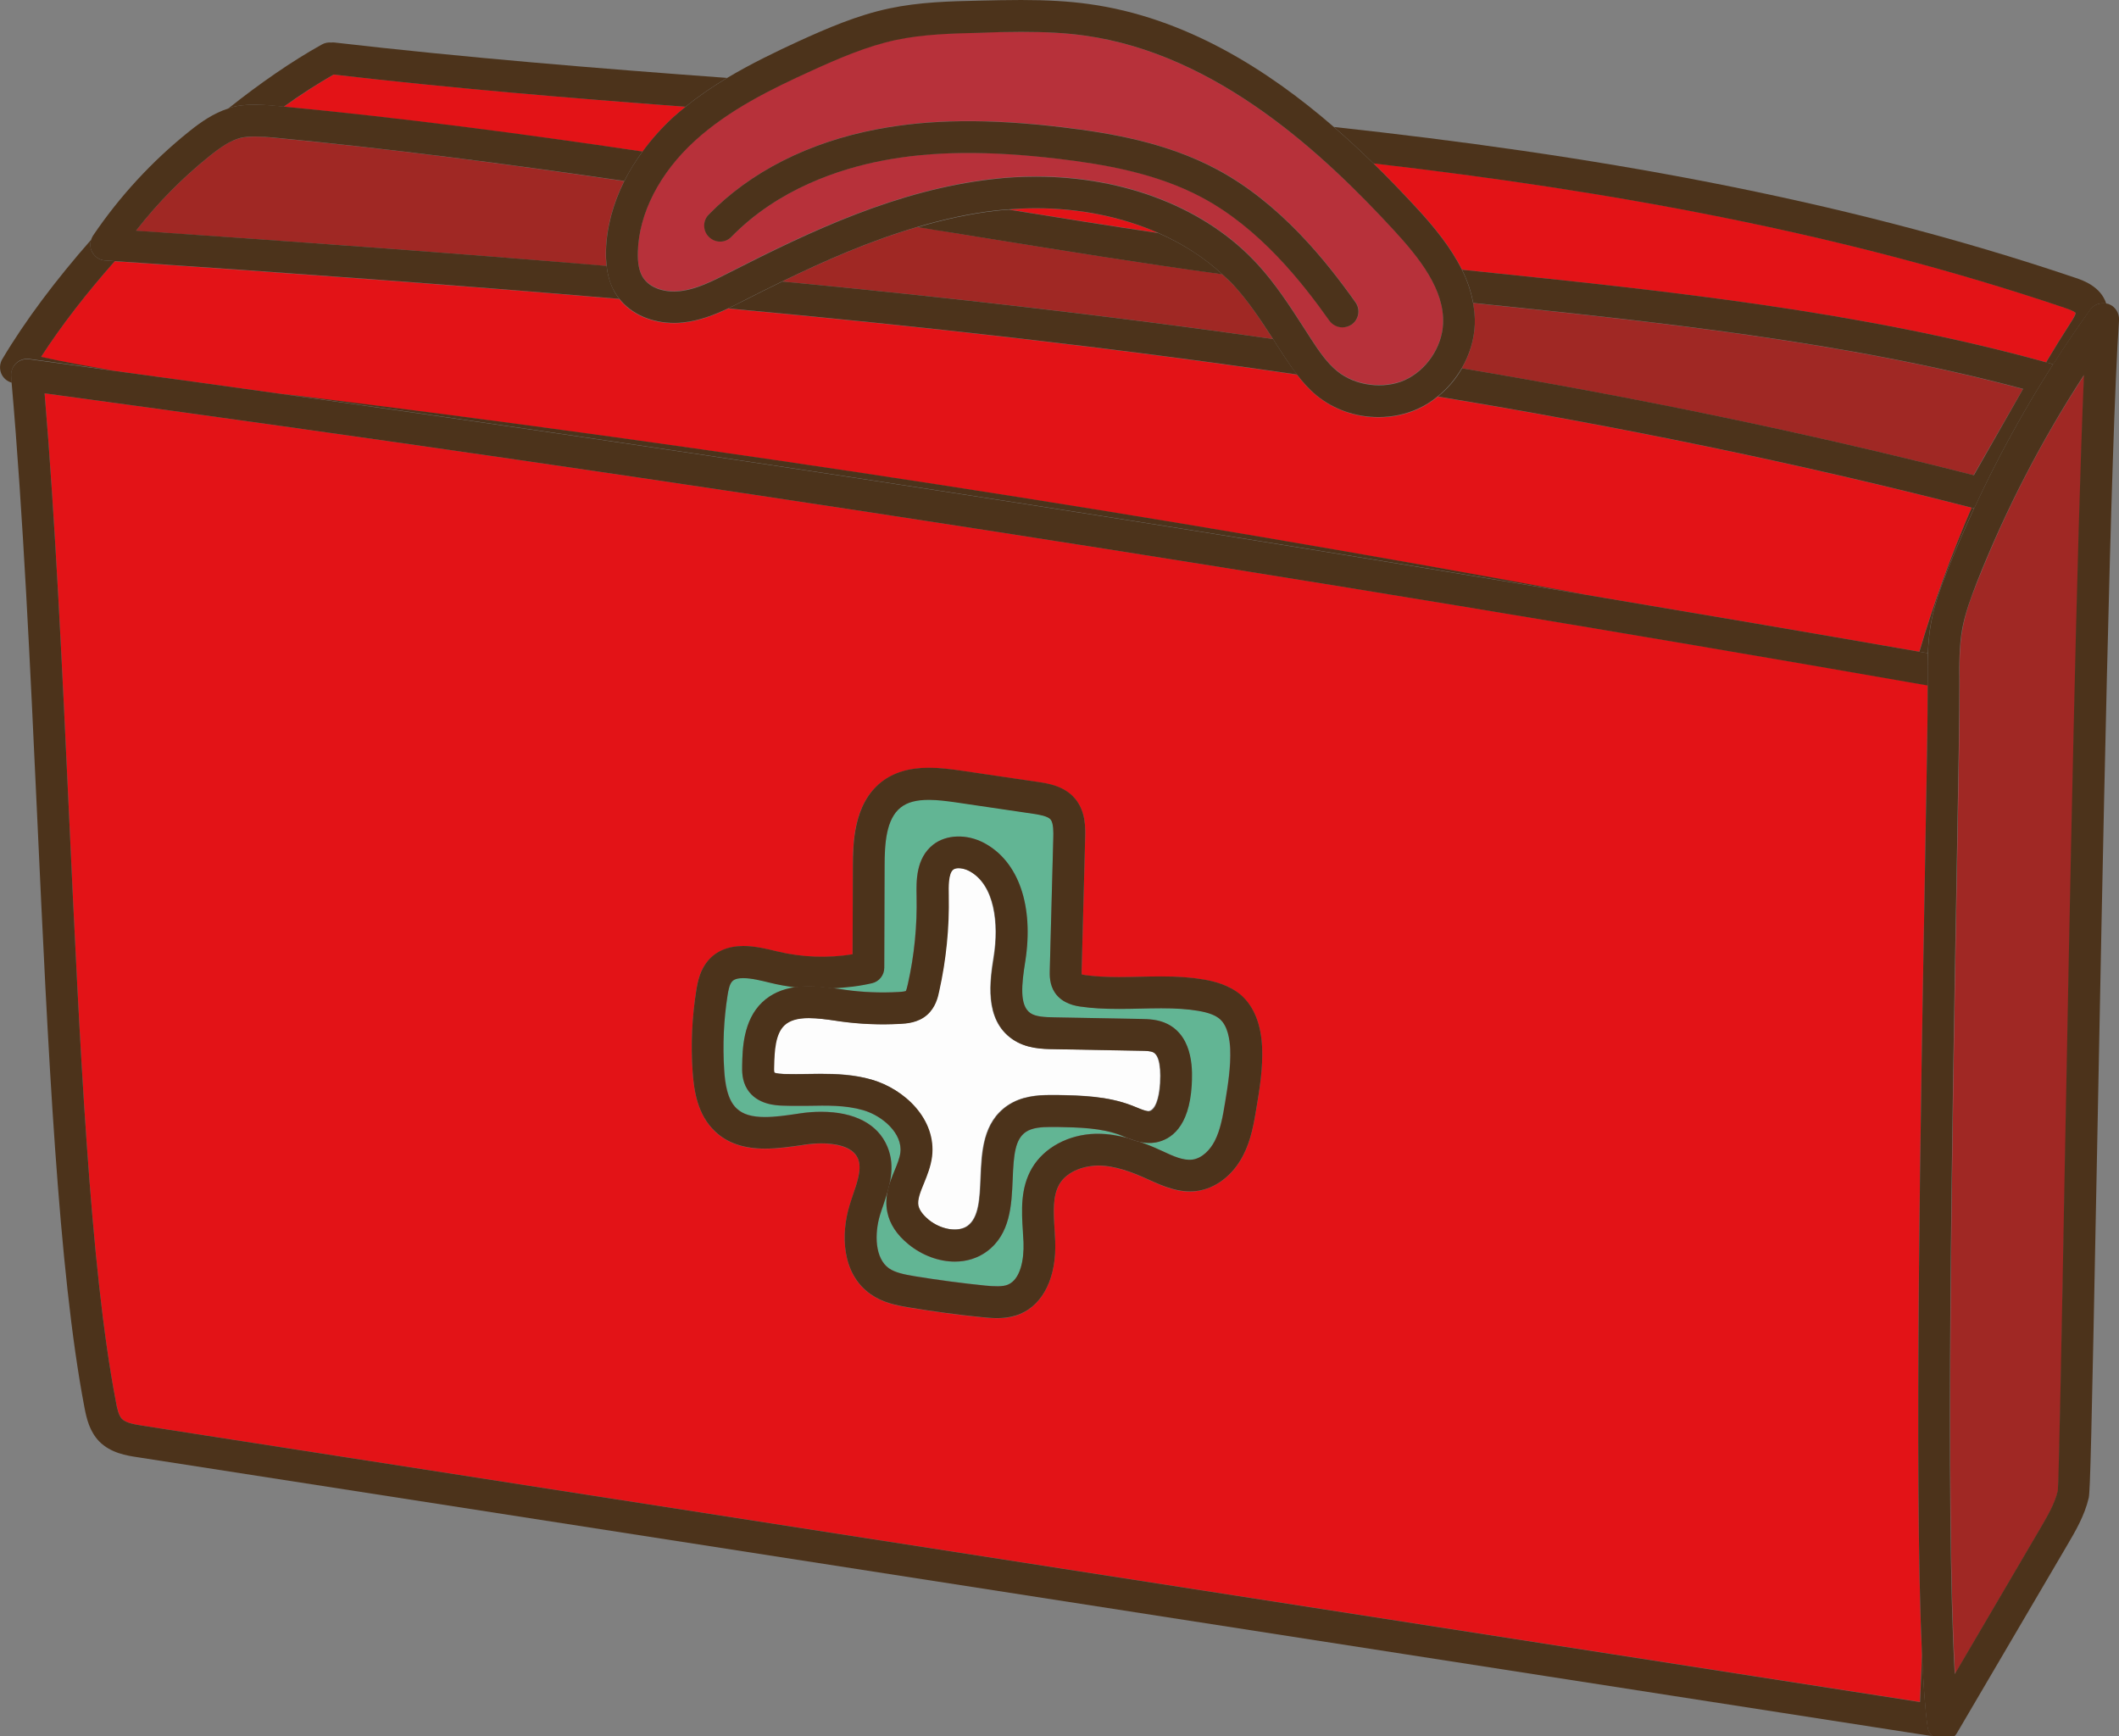 <?xml version="1.0" encoding="utf-8"?>
<!-- Generator: Adobe Illustrator 23.0.3, SVG Export Plug-In . SVG Version: 6.00 Build 0)  -->
<svg version="1.1" id="Vrstva_10" xmlns="http://www.w3.org/2000/svg" xmlns:xlink="http://www.w3.org/1999/xlink" x="0px" y="0px"
	 viewBox="0 0 133.02 108.98" style="enable-background:new 0 0 133.02 108.98;" xml:space="preserve">
<rect x="0" y="0" width="133.02" height="108.98" fill="#808080" stroke="none"/>
<style type="text/css">
	.st0{fill:#E31317;}
	.st1{fill:#4C331B;}
	.st2{fill:#A02824;}
	.st3{fill:#B7313A;}
	.st4{fill:#62B594;}
	.st5{fill:#FDFDFD;}
</style>
<g>
	<path class="st0" d="M90.26,24.9c-0.39,0.31-0.8,0.58-1.25,0.78c-0.75,0.34-1.6,0.52-2.46,0.52c-1.43,0-2.81-0.48-3.88-1.35
		c-0.49-0.4-0.89-0.85-1.25-1.33c-11.68-1.71-23.55-3.03-35.71-4.15c-0.89,0.42-1.82,0.78-2.85,0.89c-0.17,0.02-0.35,0.03-0.53,0.03
		c-1.44,0-2.7-0.56-3.46-1.52c-10.32-0.88-20.85-1.63-31.67-2.37c-1.78,2.01-3.37,4.06-4.63,6.01c1.49,0.33,3,0.6,4.51,0.86
		c3.53,0.48,7.06,0.97,10.59,1.46l0.37,0.04c27.19,3.33,54.54,7.56,81.59,12.58c6.97,1.17,13.92,2.35,20.85,3.56
		c0.91-3.08,2.01-6.1,3.29-9.04C112.7,29.03,101.56,26.76,90.26,24.9z"/>
	<path class="st0" d="M42.28,7.34c0.25-0.22,0.5-0.43,0.76-0.64c-7.36-0.55-14.78-1.18-22.09-2.02c-1.01,0.57-2.06,1.26-3.13,2.02
		c7.51,0.73,15.04,1.72,22.52,2.82C40.89,8.75,41.54,8.02,42.28,7.34z"/>
	<path class="st0" d="M65.03,13.08c-0.57,0-1.14,0.03-1.7,0.07c3.33,0.54,6.4,1.03,9.38,1.47C70.43,13.63,67.82,13.08,65.03,13.08z"
		/>
	<path class="st0" d="M128.44,22.74c0.5-0.84,1.02-1.67,1.55-2.5c0.21-0.32,0.31-0.53,0.31-0.61c-0.01,0-0.12-0.12-0.67-0.31
		c-14.02-4.74-28.66-7.36-43.41-9.07c0.99,0.97,1.9,1.92,2.72,2.81c1.11,1.2,2.15,2.48,2.84,3.87c0.35,0.04,0.7,0.07,1.05,0.11
		C104.62,18.27,116.8,19.53,128.44,22.74z"/>
	<path class="st1" d="M17.33,6.65c0.16,0.02,0.32,0.03,0.48,0.05c1.07-0.77,2.13-1.45,3.13-2.02c7.31,0.85,14.73,1.47,22.09,2.02
		c0.83-0.67,1.71-1.27,2.61-1.81c-8.19-0.6-16.49-1.28-24.63-2.22c-0.07-0.01-0.15-0.01-0.22,0c-0.19-0.02-0.4,0.02-0.58,0.12
		c-1.87,1.04-3.87,2.42-5.88,4.02c0.08-0.03,0.16-0.06,0.25-0.09C15.37,6.52,16.36,6.55,17.33,6.65z"/>
	<path class="st1" d="M1.01,22.8c0.22-0.21,0.52-0.31,0.83-0.27c1.75,0.24,3.51,0.48,5.26,0.72C5.58,23,4.07,22.73,2.58,22.4
		c1.26-1.95,2.85-4,4.63-6.01c-0.21-0.01-0.41-0.03-0.61-0.04c-0.36-0.02-0.67-0.24-0.83-0.56c-0.11-0.23-0.13-0.5-0.05-0.74
		c-2.21,2.51-4.15,5.09-5.58,7.5c-0.16,0.27-0.18,0.61-0.06,0.9c0.12,0.28,0.36,0.49,0.66,0.57c-0.01-0.13-0.02-0.27-0.03-0.4
		C0.68,23.31,0.79,23.01,1.01,22.8z"/>
	<path class="st1" d="M86.22,10.26c14.75,1.71,29.4,4.33,43.41,9.07c0.55,0.18,0.66,0.3,0.67,0.31c0,0.09-0.1,0.29-0.31,0.61
		c-0.53,0.82-1.05,1.66-1.55,2.5c0.11,0.03,0.22,0.05,0.33,0.08c0.04,0.01,0.07,0.04,0.11,0.06c0.75-1.17,1.52-2.32,2.34-3.45
		c0.23-0.32,0.62-0.46,1-0.38c-0.34-1.07-1.45-1.46-1.93-1.62c-15.05-5.09-30.77-7.75-46.55-9.47C84.61,8.73,85.44,9.5,86.22,10.26z
		"/>
	<path class="st1" d="M120.49,40.91c0.18,0.03,0.36,0.06,0.53,0.09c0.03-0.63,0.08-1.27,0.2-1.92c0.22-1.18,0.65-2.32,1.03-3.29
		c0.52-1.31,1.08-2.61,1.67-3.88c-0.05-0.01-0.1-0.02-0.15-0.04C122.5,34.81,121.4,37.82,120.49,40.91z"/>
	<path class="st1" d="M17.69,24.72c27.3,3.83,54.73,8.06,81.96,12.62c-27.05-5.02-54.4-9.25-81.59-12.58L17.69,24.72z"/>
	<path class="st2" d="M126.99,24.42c-11.2-2.99-22.97-4.2-34.37-5.38c-0.05-0.01-0.1-0.01-0.15-0.02c0.08,0.44,0.13,0.9,0.11,1.37
		c-0.04,0.96-0.34,1.9-0.82,2.73c10.82,1.82,21.5,4,32.13,6.71L126.99,24.42z"/>
	<path class="st2" d="M77.46,17.92c-0.23-0.25-0.49-0.47-0.74-0.71c-4.91-0.67-9.77-1.44-15.46-2.37l-1.49-0.24
		c-0.72-0.12-1.45-0.24-2.18-0.35c-2.94,0.86-5.77,2.09-8.49,3.42c10.46,1,20.71,2.16,30.81,3.61
		C79.14,20.08,78.38,18.93,77.46,17.92z"/>
	<path class="st2" d="M39.18,11.37c-7.33-1.07-14.71-2.04-22.05-2.73c-0.73-0.07-1.52-0.11-2.06,0.03
		c-0.63,0.16-1.23,0.57-1.92,1.13c-1.72,1.38-3.27,2.95-4.62,4.69c10.07,0.68,19.9,1.39,29.54,2.21c-0.03-0.29-0.05-0.6-0.04-0.93
		C38.07,14.29,38.47,12.8,39.18,11.37z"/>
	<path class="st1" d="M80.62,22.37l-0.48-0.74c-0.08-0.12-0.15-0.23-0.22-0.35c-10.11-1.44-20.36-2.61-30.81-3.61
		c-0.8,0.39-1.59,0.78-2.37,1.18c-0.34,0.17-0.68,0.34-1.02,0.51c12.16,1.12,24.03,2.44,35.71,4.15
		C81.14,23.14,80.88,22.76,80.62,22.37z"/>
	<path class="st1" d="M5.77,15.79c0.16,0.32,0.47,0.54,0.83,0.56c0.21,0.01,0.41,0.03,0.61,0.04c10.81,0.73,21.35,1.49,31.67,2.37
		c-0.1-0.12-0.19-0.25-0.27-0.38c-0.28-0.48-0.46-1.04-0.53-1.69c-9.64-0.81-19.47-1.52-29.54-2.21c1.35-1.74,2.9-3.31,4.62-4.69
		c0.7-0.56,1.29-0.96,1.92-1.13c0.54-0.14,1.33-0.09,2.06-0.03c7.34,0.7,14.72,1.66,22.05,2.73c0.32-0.63,0.71-1.25,1.14-1.85
		c-7.48-1.11-15.01-2.1-22.52-2.82c-0.16-0.02-0.32-0.03-0.48-0.05c-0.97-0.09-1.96-0.12-2.75,0.08c-0.09,0.02-0.16,0.06-0.25,0.09
		c-0.93,0.3-1.72,0.85-2.43,1.42c-2.34,1.87-4.38,4.08-6.06,6.56c-0.05,0.08-0.09,0.17-0.12,0.26C5.64,15.29,5.65,15.56,5.77,15.79z
		"/>
	<path class="st1" d="M128.44,22.74c-11.64-3.21-23.82-4.48-35.61-5.7c-0.35-0.04-0.7-0.07-1.05-0.11c0.33,0.67,0.57,1.36,0.7,2.08
		c0.05,0.01,0.1,0.01,0.15,0.02c11.4,1.18,23.17,2.39,34.37,5.38l-3.09,5.42c-10.63-2.71-21.31-4.9-32.13-6.71
		c-0.39,0.68-0.9,1.28-1.51,1.77c11.29,1.87,22.44,4.13,33.51,6.98c0.05,0.01,0.1,0.02,0.15,0.04c1.44-3.12,3.09-6.13,4.94-9.02
		c-0.04-0.02-0.07-0.05-0.11-0.06C128.66,22.8,128.55,22.77,128.44,22.74z"/>
	<path class="st1" d="M61.27,14.85c5.69,0.92,10.54,1.7,15.46,2.37c-1.14-1.06-2.5-1.93-4.02-2.59c-2.98-0.44-6.05-0.93-9.38-1.47
		c-0.27,0.02-0.54,0.04-0.81,0.07c-1.67,0.19-3.31,0.56-4.91,1.03c0.72,0.12,1.45,0.24,2.18,0.35L61.27,14.85z"/>
	<path class="st0" d="M2.8,24.69c0.68,8.07,1.11,17.37,1.53,26.37C5.01,65.7,5.65,79.53,7.27,87.96c0.09,0.46,0.18,0.89,0.39,1.11
		c0.25,0.26,0.85,0.35,1.28,0.42l111.58,17.34c0.05-1.02,0.09-2.02,0.13-3c-0.51-11.08-0.08-34.44,0.19-49.29
		c0.1-5.45,0.18-9.79,0.17-11.53C81.9,36.19,42.14,30.02,2.8,24.69z M78.88,69.51c-0.16,0.96-0.33,2.04-0.85,3.04
		c-0.64,1.24-1.73,2.06-2.91,2.22c-1.11,0.15-2.12-0.31-2.98-0.7l-0.18-0.08c-0.84-0.38-1.95-0.82-3.04-0.82
		c-1.1,0.02-2.01,0.48-2.41,1.16c-0.44,0.74-0.37,1.76-0.31,2.84c0.02,0.25,0.03,0.5,0.04,0.74c0.09,2.25-0.74,3.97-2.21,4.58
		c-0.42,0.18-0.9,0.26-1.45,0.26c-0.31,0-0.62-0.03-0.93-0.06c-1.53-0.15-3.07-0.36-4.57-0.61c-0.85-0.14-1.68-0.31-2.42-0.83
		c-1.85-1.29-1.87-3.81-1.33-5.58c0.07-0.21,0.14-0.43,0.21-0.65c0.29-0.87,0.57-1.68,0.32-2.28c-0.35-0.83-1.59-0.96-2.3-0.96
		c-0.33,0-0.68,0.03-1.04,0.08l-0.19,0.03c-0.71,0.1-1.51,0.22-2.29,0.22c-1.35,0-2.38-0.35-3.15-1.08
		c-1.09-1.03-1.33-2.54-1.41-3.75c-0.11-1.71-0.04-3.43,0.23-5.11c0.1-0.63,0.25-1.29,0.71-1.83c0.53-0.63,1.29-0.95,2.25-0.95
		c0.73,0,1.47,0.18,2.12,0.34c1.58,0.38,3.17,0.44,4.73,0.18l0.02-5.55c0-1.35,0.01-3.87,1.77-5.25c0.78-0.61,1.76-0.91,3.01-0.91
		c0.68,0,1.37,0.09,2,0.18l4.82,0.71c0.62,0.09,1.66,0.25,2.34,1.04c0.69,0.81,0.66,1.88,0.64,2.52l-0.22,8.31c0,0.05,0,0.13,0,0.21
		c0.05,0.01,0.13,0.03,0.25,0.05c0.59,0.08,1.26,0.12,2.09,0.12c0.44,0,0.87-0.01,1.31-0.02c0.45-0.01,0.9-0.02,1.35-0.02
		c1.06,0,1.87,0.06,2.64,0.19c0.66,0.11,1.63,0.33,2.39,1.01c0.81,0.72,1.24,1.83,1.3,3.29C79.28,67.08,79.07,68.32,78.88,69.51z"/>
	<path class="st1" d="M121.01,108.41c-0.15-1.07-0.27-2.64-0.35-4.57c-0.04,0.98-0.09,1.97-0.13,3L8.94,89.49
		c-0.43-0.07-1.03-0.16-1.28-0.42c-0.21-0.21-0.31-0.65-0.39-1.11C5.65,79.53,5.01,65.7,4.33,51.06c-0.42-9.01-0.85-18.3-1.53-26.37
		c39.34,5.33,79.1,11.5,118.21,18.34c0-0.07,0-0.14,0-0.2C121,42.25,121,41.63,121.02,41c-0.18-0.03-0.36-0.06-0.53-0.09
		c-6.93-1.21-13.88-2.39-20.85-3.56c-27.22-4.56-54.65-8.79-81.96-12.62c-3.54-0.5-7.06-0.98-10.59-1.46
		c-1.75-0.24-3.51-0.49-5.26-0.72c-0.3-0.04-0.61,0.06-0.83,0.27c-0.22,0.21-0.33,0.51-0.3,0.81c0.01,0.13,0.02,0.27,0.03,0.4
		c0.72,8.22,1.17,17.83,1.6,27.13C3.01,65.87,3.66,79.77,5.3,88.34c0.14,0.74,0.33,1.51,0.92,2.13c0.72,0.74,1.74,0.9,2.41,1
		l112.67,17.51C121.15,108.83,121.04,108.63,121.01,108.41z"/>
	<path class="st3" d="M50.95,4.42c-2.53,1.16-5.18,2.45-7.32,4.39c-2.22,2.02-3.53,4.57-3.59,6.99c-0.02,0.68,0.08,1.19,0.29,1.55
		c0.47,0.79,1.54,1,2.33,0.91c1.06-0.11,2.08-0.63,3.15-1.18c5.07-2.59,10.51-5.16,16.48-5.85c0.91-0.1,1.83-0.16,2.74-0.16
		c5.63,0,10.7,2,13.9,5.49c1.13,1.23,2.03,2.62,2.9,3.97l0.47,0.73c0.5,0.77,1,1.5,1.64,2.02c1.12,0.92,2.92,1.15,4.25,0.56
		c1.35-0.61,2.34-2.07,2.4-3.55c0.09-2.11-1.45-4.08-3.11-5.88C83.14,9.74,76.42,3.38,68.06,2.23C66.92,2.07,65.66,2,64.1,2
		c-0.87,0-1.73,0.02-2.6,0.04c-1.75,0.04-3.56,0.08-5.26,0.45C54.4,2.88,52.62,3.66,50.95,4.42z M76.39,10.62
		c4,2.13,6.88,5.79,8.71,8.35c0.32,0.45,0.21,1.07-0.24,1.39c-0.18,0.13-0.38,0.18-0.58,0.18c-0.31,0-0.62-0.15-0.82-0.42
		c-1.7-2.4-4.39-5.81-8.01-7.74c-2.87-1.53-6.16-2.08-8.99-2.42c-4.42-0.52-7.92-0.49-11.04,0.11c-2.71,0.52-6.55,1.77-9.49,4.78
		c-0.39,0.4-1.02,0.4-1.41,0.02c-0.4-0.39-0.4-1.02-0.02-1.41c2.62-2.68,6.26-4.53,10.54-5.35c3.33-0.64,7.03-0.68,11.66-0.13
		C69.71,8.34,73.22,8.94,76.39,10.62z"/>
	<path class="st1" d="M43.04,6.7c-0.26,0.21-0.51,0.42-0.76,0.64c-0.74,0.68-1.39,1.41-1.95,2.18c-0.44,0.6-0.83,1.22-1.14,1.85
		c-0.71,1.42-1.11,2.92-1.15,4.38c-0.01,0.33,0.01,0.64,0.04,0.93c0.07,0.65,0.24,1.22,0.53,1.69c0.08,0.13,0.17,0.26,0.27,0.38
		c0.76,0.96,2.02,1.52,3.46,1.52c0.18,0,0.35-0.01,0.53-0.03c1.03-0.11,1.96-0.47,2.85-0.89c0.34-0.16,0.69-0.33,1.02-0.51
		c0.78-0.4,1.57-0.79,2.37-1.18c2.72-1.33,5.55-2.56,8.49-3.42c1.61-0.47,3.24-0.84,4.91-1.03c0.27-0.03,0.54-0.05,0.81-0.07
		c0.57-0.04,1.14-0.07,1.7-0.07c2.79,0,5.41,0.55,7.67,1.54c1.52,0.67,2.88,1.54,4.02,2.59c0.25,0.23,0.51,0.46,0.74,0.71
		c0.92,1.01,1.68,2.15,2.46,3.36c0.07,0.12,0.15,0.23,0.22,0.35l0.48,0.74c0.26,0.39,0.52,0.78,0.8,1.14
		c0.37,0.48,0.77,0.94,1.25,1.33c1.07,0.87,2.44,1.35,3.88,1.35c0.86,0,1.71-0.18,2.46-0.52c0.45-0.2,0.87-0.47,1.25-0.78
		c0.61-0.49,1.12-1.1,1.51-1.77c0.48-0.83,0.78-1.77,0.82-2.73c0.02-0.47-0.03-0.92-0.11-1.37c-0.13-0.72-0.37-1.42-0.7-2.08
		c-0.69-1.39-1.73-2.67-2.84-3.87c-0.82-0.89-1.73-1.84-2.72-2.81c-0.78-0.76-1.61-1.53-2.49-2.29C79.6,4.39,74.4,1.08,68.33,0.25
		C67.1,0.08,65.75,0,64.1,0c-0.88,0-1.76,0.02-2.65,0.04c-1.84,0.04-3.75,0.09-5.63,0.49c-2.03,0.43-3.93,1.26-5.71,2.07
		C48.68,3.26,47.14,4,45.65,4.89C44.75,5.43,43.86,6.03,43.04,6.7z M64.1,2c1.57,0,2.83,0.07,3.97,0.23
		c8.36,1.15,15.08,7.51,19.41,12.2c1.67,1.81,3.2,3.77,3.11,5.88c-0.06,1.48-1.05,2.94-2.4,3.55c-1.33,0.6-3.13,0.36-4.25-0.56
		c-0.64-0.52-1.14-1.25-1.64-2.02l-0.47-0.73c-0.87-1.35-1.77-2.74-2.9-3.97c-3.2-3.49-8.27-5.49-13.9-5.49
		c-0.91,0-1.83,0.05-2.74,0.16c-5.97,0.68-11.4,3.26-16.48,5.85c-1.08,0.55-2.09,1.07-3.15,1.18c-0.8,0.09-1.86-0.12-2.33-0.91
		c-0.21-0.36-0.31-0.86-0.29-1.55c0.06-2.42,1.37-4.97,3.59-6.99c2.13-1.94,4.79-3.24,7.32-4.39c1.67-0.76,3.46-1.54,5.29-1.93
		c1.7-0.36,3.51-0.41,5.26-0.45C62.36,2.02,63.23,2,64.1,2z"/>
	<path class="st2" d="M124.12,36.53c-0.37,0.92-0.74,1.91-0.92,2.92c-0.21,1.1-0.19,2.3-0.18,3.36c0.01,1.62-0.06,5.88-0.17,11.78
		c-0.28,15.48-0.73,40.25-0.12,50.48l5.34-9.1c0.46-0.78,0.93-1.59,1.13-2.42c0.07-0.62,0.24-9.66,0.44-20.13
		c0.33-17.01,0.76-39.53,1.21-49.9C128.17,27.62,125.92,31.98,124.12,36.53z"/>
	<path class="st1" d="M132.36,19.08c-0.05-0.02-0.1-0.02-0.15-0.03c-0.38-0.07-0.77,0.07-1,0.38c-0.81,1.13-1.59,2.28-2.34,3.45
		c-1.85,2.89-3.5,5.91-4.94,9.02c-0.59,1.28-1.15,2.57-1.67,3.88c-0.38,0.97-0.81,2.1-1.03,3.29c-0.12,0.64-0.18,1.29-0.2,1.92
		c-0.03,0.63-0.02,1.25-0.02,1.83c0,0.06,0,0.13,0,0.2c0.01,1.74-0.07,6.08-0.17,11.53c-0.27,14.85-0.69,38.21-0.19,49.29
		c0.09,1.93,0.2,3.49,0.35,4.57c0.03,0.23,0.14,0.42,0.3,0.57c0.14,0.13,0.3,0.23,0.5,0.27c0.07,0.01,0.13,0.02,0.19,0.02
		c0.35,0,0.68-0.18,0.86-0.49l6.92-11.79c0.51-0.87,1.09-1.85,1.35-2.97c0.09-0.39,0.17-3.47,0.5-20.55
		c0.37-19.35,0.88-45.84,1.4-53.37C133.05,19.65,132.78,19.23,132.36,19.08z M129.18,93.56c-0.19,0.83-0.67,1.63-1.13,2.42
		l-5.34,9.1c-0.61-10.23-0.16-35,0.12-50.48c0.11-5.9,0.18-10.16,0.17-11.78c-0.01-1.06-0.02-2.26,0.18-3.36
		c0.19-1.01,0.56-1.99,0.92-2.92c1.8-4.55,4.06-8.91,6.72-13c-0.45,10.37-0.89,32.9-1.21,49.9
		C129.42,83.9,129.24,92.94,129.18,93.56z"/>
	<path class="st4" d="M76.59,63.98c-0.28-0.25-0.72-0.42-1.38-0.53c-0.66-0.11-1.37-0.16-2.31-0.16c-0.44,0-0.87,0.01-1.31,0.02
		c-0.45,0.01-0.9,0.02-1.35,0.02c-0.93,0-1.68-0.05-2.37-0.14c-0.32-0.05-1.17-0.17-1.65-0.88c-0.34-0.51-0.32-1.07-0.32-1.41
		l0.22-8.31c0.01-0.35,0.03-0.95-0.17-1.17c-0.19-0.22-0.76-0.31-1.11-0.36l-4.82-0.71c-0.56-0.08-1.16-0.16-1.71-0.16
		c-0.79,0-1.36,0.15-1.77,0.48c-0.92,0.73-1,2.29-1.01,3.69l-0.02,6.37c0,0.46-0.32,0.87-0.77,0.97c-0.81,0.19-1.65,0.28-2.49,0.32
		c0.18,0.02,0.36,0.04,0.52,0.07l0.26,0.04c1.11,0.15,2.24,0.2,3.36,0.14c0.34-0.02,0.44-0.05,0.47-0.07
		c0.02-0.03,0.07-0.18,0.12-0.42c0.41-1.81,0.59-3.67,0.55-5.52c-0.02-0.95-0.05-2.38,1.04-3.24c0.83-0.65,2.13-0.68,3.21-0.1
		c2.16,1.16,3.12,3.95,2.57,7.44c-0.23,1.43-0.37,2.75,0.32,3.23c0.34,0.23,0.89,0.26,1.52,0.27l5.43,0.1
		c0.45,0.01,1.06,0.02,1.65,0.31c1.71,0.86,1.57,3.12,1.53,3.86c-0.16,2.63-1.3,3.4-2.24,3.58c-0.35,0.07-0.69,0.04-1.01-0.03
		c0.44,0.16,0.86,0.32,1.22,0.49l0.18,0.08c0.69,0.31,1.32,0.61,1.89,0.54c0.63-0.08,1.14-0.65,1.4-1.16
		c0.37-0.71,0.51-1.58,0.65-2.43c0.18-1.1,0.37-2.24,0.32-3.33C77.2,65.25,77.07,64.42,76.59,63.98z"/>
	<path class="st4" d="M70.35,71.27c-1.22-0.47-2.63-0.5-3.99-0.52l-0.39,0c-0.58,0-1.17,0.04-1.57,0.31
		c-0.68,0.46-0.77,1.43-0.83,2.98c-0.06,1.61-0.14,3.44-1.63,4.53c-0.56,0.41-1.25,0.63-2,0.63c-1,0-2.06-0.39-2.89-1.07
		c-0.74-0.6-1.2-1.29-1.35-2.04c-0.2-0.98,0.15-1.83,0.45-2.59c0.17-0.41,0.32-0.79,0.37-1.14c0.15-1.19-1.11-2.32-2.35-2.67
		c-1.12-0.32-2.29-0.29-3.42-0.27c-0.53,0.01-1.07,0.01-1.6-0.01c-0.4-0.01-1.63-0.06-2.24-1.03c-0.34-0.54-0.33-1.15-0.32-1.51
		c0.02-0.98,0.05-2.8,1.26-3.95c0.55-0.52,1.24-0.83,2.09-0.95c-0.53-0.06-1.06-0.16-1.59-0.29c-0.57-0.14-1.19-0.29-1.68-0.29
		c-0.52,0-0.66,0.16-0.72,0.23c-0.15,0.18-0.22,0.54-0.27,0.86c-0.25,1.54-0.32,3.11-0.21,4.67c0.06,0.84,0.2,1.87,0.78,2.42
		c0.39,0.37,0.95,0.54,1.78,0.54c0.63,0,1.33-0.1,2-0.2l0.2-0.03c0.45-0.07,0.9-0.1,1.33-0.1c2.08,0,3.56,0.77,4.15,2.18
		c0.55,1.3,0.12,2.57-0.26,3.7c-0.07,0.2-0.13,0.4-0.2,0.6c-0.36,1.17-0.33,2.72,0.57,3.35c0.4,0.28,0.96,0.39,1.6,0.49
		c1.47,0.24,2.96,0.44,4.45,0.59c0.53,0.05,1.09,0.08,1.41-0.06c0.79-0.33,1.02-1.58,0.98-2.65c-0.01-0.23-0.02-0.46-0.04-0.7
		c-0.08-1.27-0.17-2.71,0.58-3.98c0.76-1.28,2.29-2.1,3.99-2.14l0.14,0c0.66,0,1.29,0.12,1.88,0.27c-0.07-0.03-0.14-0.05-0.21-0.08
		L70.35,71.27z"/>
	<path class="st1" d="M75.54,61.48c-0.77-0.13-1.58-0.19-2.64-0.19c-0.45,0-0.9,0.01-1.35,0.02c-0.44,0.01-0.87,0.02-1.31,0.02
		c-0.83,0-1.5-0.04-2.09-0.12c-0.12-0.02-0.2-0.03-0.25-0.05c0-0.07,0-0.16,0-0.21l0.22-8.31c0.02-0.64,0.05-1.71-0.64-2.52
		c-0.68-0.8-1.72-0.95-2.34-1.04l-4.82-0.71c-0.64-0.09-1.32-0.18-2-0.18c-1.25,0-2.24,0.3-3.01,0.91c-1.75,1.39-1.76,3.9-1.77,5.25
		l-0.02,5.55c-1.55,0.25-3.15,0.2-4.73-0.18c-0.65-0.16-1.39-0.34-2.12-0.34c-0.97,0-1.73,0.32-2.25,0.95
		c-0.45,0.54-0.61,1.2-0.71,1.83c-0.27,1.68-0.35,3.4-0.23,5.11c0.08,1.2,0.31,2.72,1.41,3.75c0.77,0.73,1.8,1.08,3.15,1.08
		c0.78,0,1.58-0.12,2.29-0.22l0.19-0.03c0.35-0.05,0.7-0.08,1.04-0.08c0.71,0,1.95,0.12,2.3,0.96c0.25,0.6-0.02,1.42-0.32,2.28
		c-0.07,0.22-0.15,0.44-0.21,0.65c-0.54,1.77-0.52,4.29,1.33,5.58c0.74,0.52,1.57,0.69,2.42,0.83c1.51,0.25,3.05,0.46,4.57,0.61
		c0.31,0.03,0.62,0.06,0.93,0.06c0.55,0,1.03-0.09,1.45-0.26c1.47-0.61,2.3-2.32,2.21-4.58c-0.01-0.24-0.03-0.49-0.04-0.74
		c-0.07-1.08-0.13-2.1,0.31-2.84c0.4-0.68,1.31-1.13,2.41-1.16c1.09,0,2.2,0.44,3.04,0.82l0.18,0.08c0.86,0.39,1.88,0.84,2.98,0.7
		c1.18-0.15,2.27-0.98,2.91-2.22c0.52-0.99,0.69-2.08,0.85-3.04c0.2-1.2,0.4-2.44,0.35-3.73c-0.06-1.46-0.5-2.57-1.3-3.29
		C77.17,61.82,76.2,61.59,75.54,61.48z M76.25,71.63c-0.26,0.51-0.77,1.08-1.4,1.16c-0.58,0.07-1.21-0.22-1.89-0.54l-0.18-0.08
		C72.42,72,72,71.83,71.56,71.68c-0.27-0.06-0.52-0.14-0.76-0.24c-0.59-0.16-1.22-0.27-1.88-0.27l-0.14,0
		c-1.7,0.04-3.23,0.86-3.99,2.14c-0.75,1.27-0.66,2.71-0.58,3.98c0.01,0.23,0.03,0.47,0.04,0.7c0.04,1.07-0.19,2.32-0.98,2.65
		c-0.32,0.14-0.88,0.11-1.41,0.06c-1.48-0.15-2.98-0.35-4.45-0.59c-0.64-0.11-1.2-0.22-1.6-0.49c-0.9-0.63-0.92-2.18-0.57-3.35
		c0.06-0.2,0.13-0.4,0.2-0.6c0.38-1.13,0.81-2.4,0.26-3.7c-0.59-1.41-2.06-2.18-4.15-2.18c-0.43,0-0.88,0.03-1.33,0.1l-0.2,0.03
		c-0.67,0.1-1.36,0.2-2,0.2c-0.82,0-1.39-0.17-1.78-0.54c-0.59-0.55-0.73-1.59-0.78-2.42c-0.1-1.56-0.03-3.13,0.21-4.67
		c0.05-0.32,0.12-0.68,0.27-0.86c0.06-0.07,0.19-0.23,0.72-0.23c0.5,0,1.11,0.15,1.68,0.29c0.52,0.13,1.05,0.22,1.59,0.29
		c0.26-0.04,0.53-0.06,0.82-0.06c0.51,0,1.01,0.06,1.5,0.12c0.84-0.04,1.67-0.13,2.49-0.32c0.45-0.1,0.77-0.51,0.77-0.97l0.02-6.37
		c0-1.41,0.09-2.96,1.01-3.69c0.42-0.33,0.98-0.48,1.77-0.48c0.55,0,1.15,0.08,1.71,0.16l4.82,0.71c0.34,0.05,0.92,0.14,1.11,0.36
		c0.19,0.23,0.18,0.82,0.17,1.17L65.9,60.9c-0.01,0.33-0.02,0.9,0.32,1.41c0.48,0.71,1.33,0.84,1.65,0.88
		c0.69,0.1,1.44,0.14,2.37,0.14c0.45,0,0.9-0.01,1.35-0.02c0.44-0.01,0.87-0.02,1.31-0.02c0.94,0,1.66,0.05,2.31,0.16
		c0.66,0.11,1.1,0.28,1.38,0.53c0.48,0.43,0.61,1.26,0.64,1.88c0.04,1.09-0.14,2.23-0.32,3.33C76.77,70.04,76.62,70.92,76.25,71.63z
		"/>
	<path class="st1" d="M55.03,8.12c-4.28,0.82-7.93,2.67-10.54,5.35c-0.39,0.39-0.38,1.03,0.02,1.41c0.4,0.39,1.03,0.38,1.41-0.02
		c2.94-3.01,6.78-4.26,9.49-4.78c3.12-0.6,6.63-0.63,11.04-0.11c2.83,0.34,6.12,0.89,8.99,2.42c3.63,1.93,6.31,5.34,8.01,7.74
		c0.2,0.27,0.5,0.42,0.82,0.42c0.2,0,0.4-0.06,0.58-0.18c0.45-0.32,0.56-0.94,0.24-1.39c-1.82-2.56-4.71-6.22-8.71-8.35
		c-3.17-1.69-6.68-2.28-9.7-2.64C62.06,7.44,58.36,7.48,55.03,8.12z"/>
	<path class="st5" d="M72.81,68c0.08-1.4-0.19-1.83-0.43-1.95c-0.18-0.09-0.5-0.09-0.79-0.1l-5.43-0.1
		c-0.75-0.01-1.77-0.03-2.63-0.63c-1.79-1.24-1.39-3.71-1.16-5.19c0.32-2.02,0.08-4.49-1.54-5.36c-0.37-0.2-0.83-0.24-1.02-0.09
		c-0.31,0.25-0.29,1.08-0.28,1.63c0.04,2.02-0.16,4.04-0.6,6c-0.08,0.35-0.22,1.01-0.75,1.48c-0.57,0.51-1.32,0.55-1.68,0.57
		c-1.25,0.07-2.51,0.02-3.75-0.15l-0.27-0.04c-0.59-0.08-1.19-0.17-1.74-0.17c-0.72,0-1.2,0.15-1.53,0.46
		c-0.56,0.53-0.62,1.59-0.64,2.54c0,0.11-0.01,0.35,0.02,0.42c0-0.01,0.1,0.07,0.61,0.09c0.5,0.02,1,0.01,1.5,0
		c0.27,0,0.55-0.01,0.82-0.01c0.96,0,2.08,0.04,3.17,0.36c2.05,0.59,4.08,2.49,3.79,4.84c-0.08,0.61-0.3,1.16-0.5,1.65
		c-0.23,0.56-0.42,1.04-0.35,1.43c0.07,0.35,0.39,0.68,0.65,0.88c0.76,0.62,1.86,0.81,2.45,0.38c0.71-0.52,0.76-1.73,0.81-3
		c0.07-1.64,0.14-3.5,1.71-4.56c0.85-0.57,1.84-0.65,2.69-0.65l0.43,0c1.46,0.03,3.12,0.06,4.67,0.66l0.27,0.11
		c0.29,0.12,0.58,0.24,0.78,0.24C72.5,69.68,72.75,68.98,72.81,68z"/>
	<path class="st1" d="M72.57,71.71c0.93-0.18,2.08-0.95,2.24-3.58c0.04-0.74,0.18-3.01-1.53-3.86c-0.58-0.29-1.2-0.3-1.65-0.31
		l-5.43-0.1c-0.64-0.01-1.19-0.04-1.52-0.27c-0.69-0.48-0.55-1.8-0.32-3.23c0.55-3.49-0.41-6.28-2.57-7.44
		c-1.08-0.58-2.38-0.55-3.21,0.1c-1.09,0.86-1.06,2.29-1.04,3.24c0.04,1.85-0.14,3.71-0.55,5.52c-0.05,0.24-0.1,0.38-0.12,0.42
		c-0.03,0.02-0.13,0.05-0.47,0.07c-1.12,0.06-2.25,0.02-3.36-0.14l-0.26-0.04c-0.17-0.02-0.35-0.04-0.52-0.07
		c-0.49-0.06-0.99-0.12-1.5-0.12c-0.29,0-0.56,0.02-0.82,0.06c-0.85,0.12-1.54,0.43-2.09,0.95c-1.21,1.15-1.24,2.97-1.26,3.95
		c-0.01,0.36-0.02,0.97,0.32,1.51c0.61,0.98,1.84,1.02,2.24,1.03c0.53,0.02,1.07,0.01,1.6,0.01c1.13-0.02,2.3-0.05,3.42,0.27
		c1.25,0.36,2.5,1.48,2.35,2.67c-0.04,0.34-0.2,0.73-0.37,1.14c-0.31,0.75-0.65,1.6-0.45,2.59c0.15,0.75,0.6,1.44,1.35,2.04
		c0.84,0.68,1.89,1.07,2.89,1.07c0.75,0,1.44-0.22,2-0.63c1.49-1.09,1.56-2.92,1.63-4.53c0.06-1.55,0.15-2.52,0.83-2.98
		c0.4-0.27,0.99-0.31,1.57-0.31l0.39,0c1.36,0.03,2.77,0.05,3.99,0.52l0.24,0.1c0.07,0.03,0.14,0.05,0.21,0.08
		c0.24,0.09,0.49,0.18,0.76,0.24C71.88,71.75,72.21,71.77,72.57,71.71z M71.07,69.4c-1.55-0.6-3.21-0.63-4.67-0.66l-0.43,0
		c-0.85,0-1.84,0.08-2.69,0.65c-1.57,1.06-1.64,2.92-1.71,4.56c-0.05,1.27-0.1,2.48-0.81,3c-0.59,0.43-1.69,0.24-2.45-0.38
		c-0.25-0.21-0.57-0.53-0.65-0.88c-0.08-0.39,0.12-0.87,0.35-1.43c0.2-0.49,0.42-1.04,0.5-1.65c0.29-2.36-1.73-4.25-3.79-4.84
		c-1.09-0.31-2.22-0.36-3.17-0.36c-0.27,0-0.55,0-0.82,0.01c-0.5,0.01-1,0.01-1.5,0c-0.52-0.02-0.62-0.09-0.61-0.09
		c-0.03-0.07-0.03-0.32-0.02-0.42c0.02-0.95,0.08-2,0.64-2.54c0.33-0.31,0.82-0.46,1.53-0.46c0.55,0,1.16,0.08,1.74,0.17l0.27,0.04
		c1.24,0.17,2.5,0.22,3.75,0.15c0.36-0.02,1.11-0.06,1.68-0.57c0.53-0.47,0.68-1.13,0.75-1.48c0.44-1.97,0.64-3.99,0.6-6
		c-0.01-0.55-0.03-1.38,0.28-1.63c0.19-0.15,0.64-0.11,1.02,0.09c1.62,0.87,1.86,3.34,1.54,5.36c-0.24,1.48-0.63,3.95,1.16,5.19
		c0.86,0.6,1.88,0.62,2.63,0.63l5.43,0.1c0.29,0,0.61,0.01,0.79,0.1c0.24,0.12,0.51,0.56,0.43,1.95c-0.06,0.98-0.31,1.68-0.69,1.75
		c-0.2,0-0.49-0.12-0.78-0.24L71.07,69.4z"/>
</g>
</svg>
